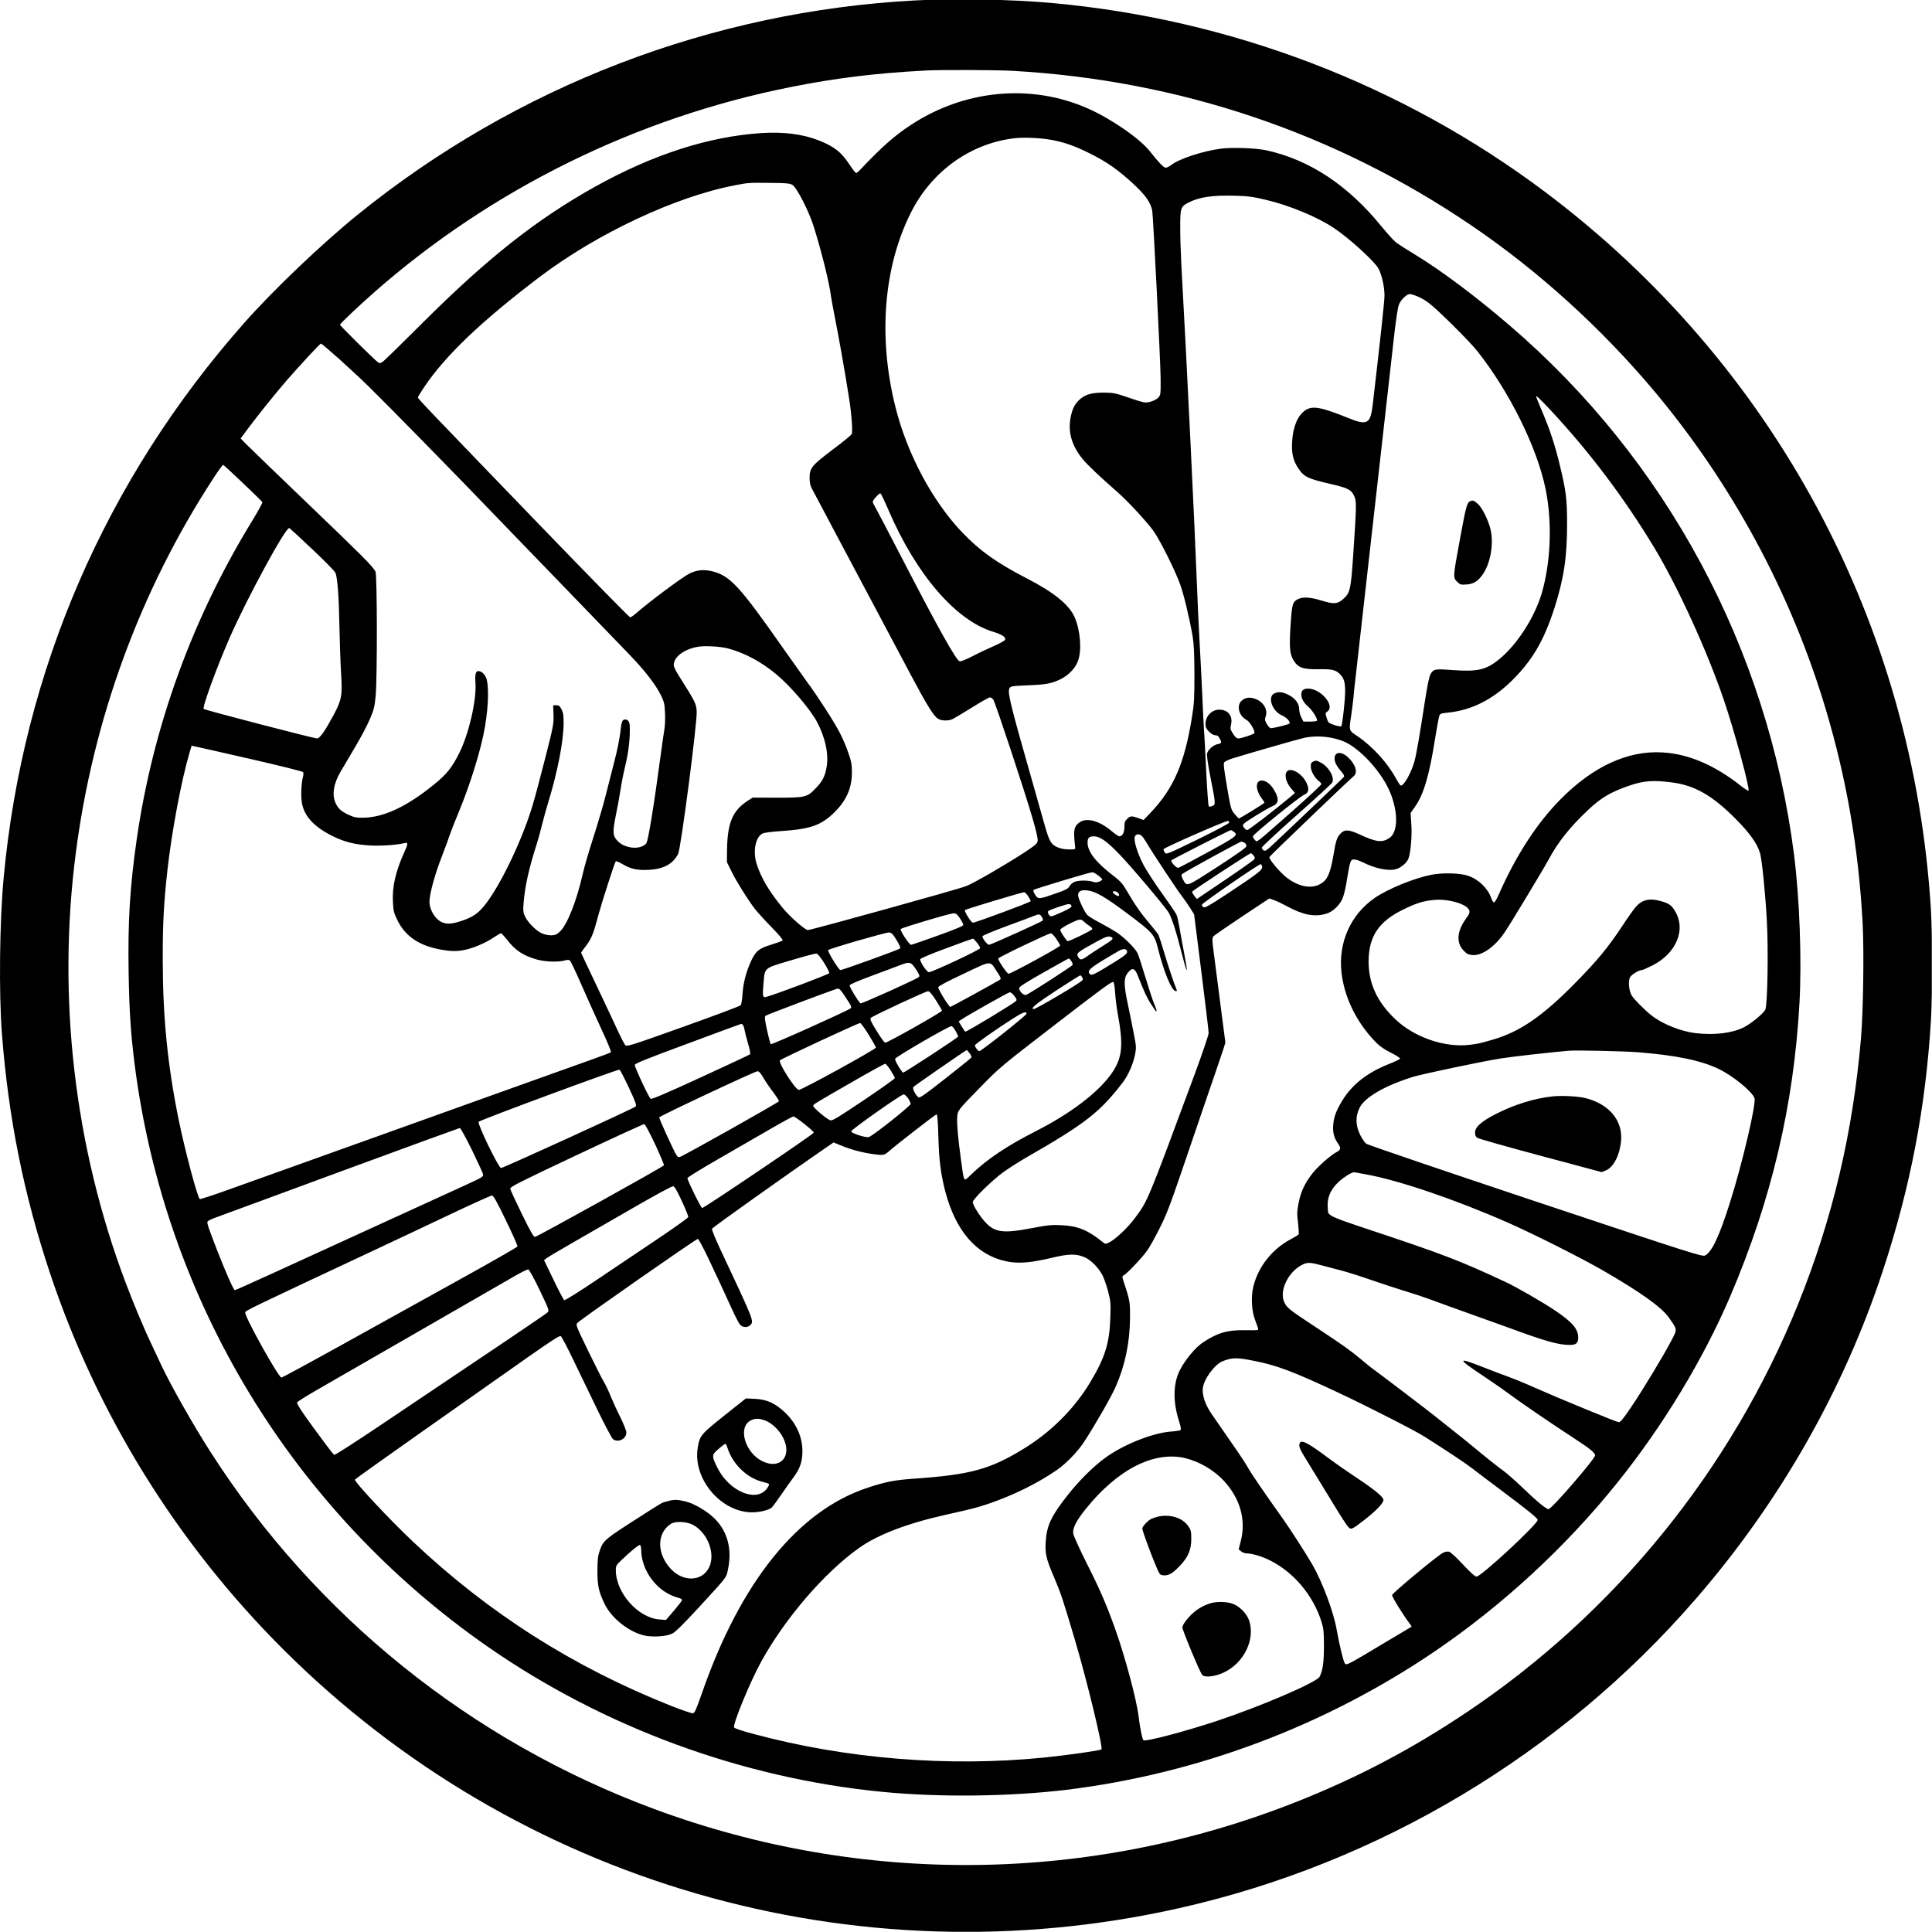 <svg width="3307" height="3307" viewBox="0 0 3307 3307" fill="none" xmlns="http://www.w3.org/2000/svg">
<g clip-path="url(#clip0_857_856)">
<path d="M1566.88 0.694C1218.13 19.258 884.696 147.225 612.723 367.11C551.083 417.035 467.814 496.338 417.709 553.112C180.701 821.301 39.217 1148.07 6.234 1502.77C-0.795 1577.92 -2.056 1701.02 3.351 1770.41C14.525 1914.06 40.839 2044.91 85.357 2178.64C165.922 2420.16 302.179 2640.59 483.675 2822.08C885.597 3223.82 1463.07 3391.08 2018.37 3266.18C2360.09 3189.4 2672.44 3002.5 2902.06 2737.55C3045.89 2571.92 3155.65 2379.43 3222.88 2175.04C3269.92 2032.47 3296.23 1895.5 3305.24 1745.72C3307.59 1705.89 3307.59 1599.01 3305.24 1559C3275.86 1068.58 3036.69 622.863 2644.5 328.36C2400.11 144.881 2106.68 32.595 1799.39 5.02C1730.18 -1.108 1634.83 -2.911 1566.88 0.694ZM1733.6 121.271C2018.19 137.312 2285.12 227.249 2518.52 385.855C2633.33 463.716 2742.01 562.484 2832.85 670.985C2965.5 829.592 3066.07 1016.31 3125.19 1214.21C3160.88 1333.71 3181.42 1453.02 3188.27 1580.27C3190.79 1628.75 3189.35 1728.96 3185.57 1775.82C3171.69 1938.57 3136.9 2085.82 3077.61 2232.72C2962.8 2516.22 2764.72 2760.44 2511.31 2930.4C2417.23 2993.48 2325.31 3041.97 2221.13 3083.42C1867.51 3224 1476.59 3228.69 1120.08 3096.58C807.015 2980.69 540.269 2766.21 360.755 2485.94C331.017 2439.8 292.627 2371.86 275.865 2336.35C272.981 2329.86 265.952 2315.08 260.365 2303.37C247.027 2275.43 229.004 2232.53 215.126 2195.77C127.352 1963.27 97.613 1707.69 129.695 1460.41C159.253 1231.33 239.638 1011.81 364.36 820.039C373.191 806.341 381.122 795.527 382.023 795.707C384.186 796.428 447.989 857.167 449.07 859.51C449.611 860.592 442.041 874.47 432.488 890.15C329.214 1058.13 261.807 1244.13 234.051 1436.44C222.335 1518.45 218.731 1576.48 220.173 1664.98C221.254 1730.22 223.777 1768.61 230.446 1821.78C281.993 2225.69 500.797 2586.33 835.132 2818.84C1033.03 2956.36 1269.14 3043.41 1509.21 3067.02C1607.26 3076.75 1728.19 3075.31 1825.52 3063.6C2049.73 3036.2 2267.63 2954.37 2455.44 2826.95C2571.69 2748.01 2680.73 2647.43 2768.87 2537.31C2846.91 2440.16 2916.12 2325.54 2961.9 2218.3C3032.37 2053.02 3070.4 1891.53 3080.13 1717.25C3084.28 1642.81 3080.31 1536.83 3070.76 1462.21C3025.52 1109.13 2851.95 786.516 2583.4 556.537C2525.01 506.431 2466.07 462.454 2422.09 435.78C2407.68 427.128 2392.9 417.576 2389.29 414.692C2385.51 411.809 2374.15 399.012 2363.88 386.576C2306.56 316.465 2241.32 273.569 2167.96 257.348C2149.4 253.382 2109.57 251.941 2089.92 254.464C2058.56 258.609 2018.91 271.586 2004.85 282.4C2001.43 284.923 1997.28 287.086 1995.3 287.086C1992.06 287.086 1983.58 278.435 1967.9 258.609C1950.06 236.44 1901.4 202.917 1861.57 185.434C1764.42 142.719 1650.69 153.533 1558.77 214.091C1530.48 232.655 1508.31 252.481 1471.9 291.051C1469.38 293.755 1466.31 296.098 1465.41 296.098C1464.33 296.098 1458.92 289.249 1453.52 280.778C1439.46 259.871 1427.92 250.859 1401.25 240.225C1374.21 229.591 1340.87 225.266 1303.2 227.789C1212.9 233.737 1117.74 264.377 1018.61 319.528C918.58 375.401 835.132 441.187 723.387 552.571C689.683 586.275 659.584 615.653 656.339 618.177C651.113 622.142 650.211 622.322 646.967 620.159C641.02 616.014 581.903 557.438 581.903 555.816C581.903 554.013 616.147 521.751 641.38 499.583C841.981 323.494 1088.9 201.835 1352.4 149.207C1430.81 133.527 1498.57 125.236 1584.01 120.73C1609.6 119.288 1705.3 119.649 1733.6 121.271ZM1800.11 239.504C1822.27 243.65 1839.76 249.778 1866.07 262.935C1894.55 276.993 1915.64 291.953 1941.41 316.104C1960.88 334.308 1969.35 346.564 1972.23 360.081C1973.85 368.372 1986.29 616.014 1986.65 647.915C1986.83 674.951 1986.65 676.212 1982.68 680.538C1978.36 685.044 1968.08 689.009 1960.33 689.009C1957.81 689.009 1945.01 685.224 1931.68 680.538C1909.87 672.968 1905.9 672.247 1890.4 672.067C1869.68 671.887 1858.68 674.77 1848.95 683.061C1839.94 690.811 1835.61 699.102 1832.73 713.881C1827.68 739.114 1834.17 762.004 1852.55 785.074C1860.66 795.167 1882.11 815.533 1913.83 843.289C1930.78 858.069 1966.28 896.639 1975.29 910.156C1987.01 927.459 2010.08 973.779 2019.27 998.111C2025.94 1015.95 2035.13 1053.98 2041.26 1088.23C2043.6 1102.29 2044.32 1116.88 2044.5 1154.01C2044.5 1195.11 2043.96 1205.2 2040.36 1227.01C2027.74 1306.31 2009 1349.39 1969.53 1391.02L1957.45 1403.64L1948.8 1400.39C1937.08 1396.25 1934.38 1396.43 1929.15 1401.84C1925.55 1405.26 1924.65 1407.96 1924.65 1415.53C1924.65 1425.27 1921.22 1431.57 1916 1431.57C1914.55 1431.57 1908.43 1427.43 1902.3 1422.2C1881.39 1404.72 1859.94 1398.95 1847.69 1407.78C1838.14 1414.63 1837.05 1420.76 1840.3 1449.6C1840.84 1453.92 1840.66 1454.1 1829.12 1453.92C1821.01 1453.74 1814.89 1452.48 1808.94 1449.78C1798.48 1444.73 1795.78 1439.5 1786.95 1408.14C1783.52 1395.71 1774.15 1362.54 1766.04 1334.25C1730.54 1210.07 1724.41 1185.73 1727.65 1178.71C1729.63 1174.56 1730.54 1174.38 1757.39 1173.12C1790.01 1171.86 1799.02 1170.23 1814.16 1163.21C1828.58 1156.36 1840.48 1144.28 1845.16 1131.3C1852.01 1113.1 1849.31 1078.86 1839.22 1055.97C1829.84 1034.88 1803.35 1013.43 1756.49 989.459C1705.66 963.145 1677.37 942.959 1647.09 911.418C1595.9 857.708 1552.82 776.963 1532.82 697.119C1502.72 577.444 1512.27 457.047 1559.31 363.686C1594.46 293.575 1660.42 245.993 1735.04 236.801C1752.16 234.638 1780.1 235.9 1800.11 239.504ZM1356.01 316.284C1363.76 320.43 1385.21 362.424 1393.5 389.82C1407.2 434.158 1419.45 483.902 1422.52 507.873C1423.24 512.74 1426.12 528.6 1429 543.019C1437.47 586.275 1446.13 635.84 1453.52 682.701C1457.84 710.457 1459.82 739.294 1457.84 743.079C1456.76 745.062 1441.98 757.137 1424.86 769.934C1389.35 796.789 1385.75 801.295 1385.75 818.237C1385.75 824.905 1387.01 831.033 1388.99 834.999C1390.79 838.423 1409.9 874.47 1431.53 915.203C1467.57 982.791 1486.14 1017.94 1558.41 1154.01C1585.99 1206.1 1598.24 1225.93 1605.63 1230.25C1612.12 1234.22 1624.02 1234.22 1631.41 1230.43C1634.65 1228.81 1649.43 1219.8 1664.39 1210.61C1679.35 1201.23 1692.87 1193.66 1694.49 1193.66C1696.11 1193.66 1698.63 1195.47 1700.26 1197.63C1703.86 1203.04 1753.79 1353.71 1766.94 1399.13C1773.97 1423.1 1776.86 1435.9 1776.13 1439.68C1775.23 1444.19 1771.63 1447.25 1752.88 1459.51C1721.16 1480.24 1667.09 1511.6 1653.58 1516.82C1640.96 1522.05 1388.45 1591.98 1382.86 1591.98C1378 1591.98 1352.58 1569.63 1339.61 1553.95C1316.36 1525.48 1303.56 1504.03 1295.63 1480.24C1288.06 1458.07 1292.93 1432.29 1305.72 1426.53C1308.25 1425.27 1322.49 1423.46 1337.08 1422.56C1387.73 1419.14 1405.75 1412.65 1428.64 1390.12C1448.83 1369.93 1458.2 1348.85 1458.2 1322.35C1458.2 1308.29 1457.3 1303.43 1451.71 1287.57C1448.29 1277.29 1441.44 1261.61 1436.57 1252.6C1426.84 1234.04 1398.72 1190.42 1380.34 1165.73C1373.85 1156.72 1356.01 1131.66 1340.69 1109.86C1266.43 1003.88 1250.03 985.855 1219.93 978.105C1205.15 974.32 1192.9 975.401 1180.28 981.709C1168.39 987.477 1112.15 1029.47 1089.8 1048.94C1084.94 1053.26 1079.89 1056.69 1078.63 1056.69C1077.37 1056.69 1011.04 989.099 931.377 906.552C732.398 700.364 715.276 682.34 715.276 680.358C715.276 679.456 719.782 671.887 725.369 663.596C761.957 608.805 823.597 550.048 923.987 473.809C1022.58 399.372 1156.31 336.47 1258.68 317.005C1281.03 312.679 1281.93 312.679 1317.26 313.04C1344.29 313.22 1351.68 313.761 1356.01 316.284ZM2166.16 341.877C2206.89 351.43 2254.84 371.256 2283.31 390.361C2309.09 407.483 2352.88 447.315 2359.55 459.751C2365.32 470.565 2369.83 490.931 2369.83 505.891C2369.83 515.623 2363.16 576.903 2349.82 691.712C2345.86 725.957 2340.63 728.841 2307.29 715.323C2261.69 696.759 2246.55 694.055 2234.47 702.166C2221.31 710.997 2213.2 730.282 2211.76 755.695C2210.5 776.062 2213.38 788.318 2222.4 801.835C2232.31 816.434 2238.62 819.498 2278.81 828.69C2307.47 835.359 2313.23 838.423 2317.92 849.057C2322.24 858.609 2322.06 864.377 2315.94 955.035C2312.15 1009.29 2310.89 1015.05 2298.99 1025.51C2289.08 1034.16 2283.31 1034.52 2261.51 1027.85C2241.14 1021.54 2227.8 1021.18 2219.15 1026.95C2212.48 1031.27 2211.22 1036.5 2209.06 1070.02C2206.71 1108.41 2207.62 1119.05 2213.92 1129.86C2221.49 1142.84 2230.15 1145.9 2256.82 1145.54C2280.43 1145 2286.92 1146.62 2294.67 1155.09C2302.96 1164.11 2304.22 1175.28 2300.62 1210.61C2298.99 1227.55 2296.83 1242.15 2295.93 1243.05C2295.03 1243.77 2289.8 1243.05 2284.04 1241.07C2273.94 1237.64 2273.4 1237.1 2270.88 1228.99C2268.35 1220.88 2268.35 1220.52 2272.14 1217.82C2285.48 1208.44 2261.87 1179.61 2240.06 1178.71C2231.59 1178.34 2227.44 1181.59 2227.44 1188.62C2227.44 1195.83 2231.59 1203.04 2239.7 1210.07C2246.19 1215.65 2254.48 1228.63 2254.48 1233.32C2254.48 1234.4 2249.61 1235.12 2242.76 1235.12H2231.05L2227.44 1227.91C2225.46 1224.12 2223.84 1217.82 2223.84 1214.03C2223.84 1204.3 2216.99 1195.11 2205.45 1189.34C2195.18 1184.29 2188.69 1183.57 2181.48 1186.82C2169.05 1192.4 2177.34 1217.1 2194.1 1224.48C2201.85 1227.91 2207.62 1233.68 2207.62 1238C2207.62 1239.62 2186.35 1245.21 2175.35 1246.47C2173.91 1246.65 2170.85 1243.41 2168.5 1239.44C2164.9 1233.14 2164.54 1231.15 2166.34 1226.83C2170.67 1215.11 2162.92 1201.6 2149.04 1196.37C2139.13 1192.58 2130.48 1193.84 2124.53 1200.15C2116.24 1208.98 2121.1 1225.93 2133.9 1232.42C2139.67 1235.48 2149.4 1252.6 2146.88 1255.12C2144.53 1257.47 2124.71 1263.96 2119.84 1263.96C2116.78 1263.96 2114.25 1261.79 2110.47 1255.85C2105.78 1248.46 2105.6 1247.01 2107.23 1239.98C2110.47 1225.39 2102 1214.75 2087.04 1214.75C2074.06 1214.75 2063.43 1225.93 2063.43 1239.26C2063.43 1244.85 2064.69 1247.55 2069.56 1252.42C2073.34 1256.21 2077.49 1258.55 2080.37 1258.55C2083.61 1258.55 2085.78 1259.99 2087.76 1263.96C2091.54 1271.35 2091.18 1272.43 2084.34 1273.69C2076.95 1275.13 2067.75 1283.24 2066.13 1289.73C2065.41 1292.43 2067.57 1308.29 2071.36 1327.4C2081.09 1376.96 2081.09 1376.96 2075.32 1379.49C2072.44 1380.93 2069.92 1381.11 2069.02 1380.03C2068.11 1379.13 2066.13 1350.83 2064.51 1317.13C2062.89 1283.42 2061.27 1251.7 2060.72 1246.83C2060.36 1241.79 2059.1 1217.1 2058.02 1191.86C2056.94 1166.63 2054.78 1124.82 2053.34 1099.04C2051.89 1073.27 2049.91 1031.45 2049.01 1006.22C2045.4 909.255 2030.99 610.967 2021.97 450.379C2021.07 432.535 2020.17 404.96 2020.17 388.919C2020.17 355.936 2021.07 353.412 2034.41 346.744C2052.97 337.191 2075.5 333.947 2113.89 335.029C2135.7 335.569 2144.35 336.651 2166.16 341.877ZM2426.24 507.333C2431.47 509.315 2440.12 514.362 2445.53 518.507C2460.12 529.321 2514.37 583.031 2528.43 600.694C2583.58 670.084 2630.99 765.789 2645.59 837.161C2657.12 893.755 2654.6 960.982 2639.28 1014.51C2627.2 1055.97 2597.46 1102.65 2566.64 1128.06C2543.93 1146.62 2529.51 1150.05 2486.62 1146.98C2455.62 1144.64 2453.82 1145 2448.41 1154.37C2446.43 1157.44 2442.82 1175.46 2439.04 1200.15C2430.21 1257.83 2424.26 1292.07 2421.01 1303.61C2415.07 1324.51 2401.73 1347.22 2397.22 1344.34C2396.14 1343.62 2392.72 1338.39 2389.65 1332.81C2375.59 1306.49 2349.46 1277.65 2323.87 1260.35C2308.37 1249.9 2308.91 1251.52 2312.87 1224.3C2314.31 1214.93 2315.94 1201.41 2316.66 1194.57C2317.2 1187.54 2318.46 1175.1 2319.54 1166.63C2322.97 1135.09 2350.54 892.133 2366.22 752.992C2375.23 673.689 2384.61 590.961 2386.95 569.153C2389.47 547.345 2392.72 526.077 2394.34 521.932C2397.4 513.461 2407.68 503.368 2413.26 503.368C2415.25 503.368 2421.19 505.17 2426.24 507.333ZM580.461 614.392C596.502 628.991 618.851 649.538 629.665 660.171C665.712 695.497 781.963 814.091 850.452 885.464C875.685 911.778 922.005 959.54 953.185 991.802C984.366 1024.06 1018.79 1059.75 1029.78 1071.11C1040.6 1082.46 1060.6 1103.19 1074.12 1117.07C1102.06 1145.72 1121.52 1170.41 1131.08 1189.7C1136.84 1201.41 1137.56 1204.48 1138.29 1220.34C1138.83 1229.89 1138.29 1242.69 1137.2 1248.64C1136.12 1254.58 1133.24 1274.77 1130.72 1293.69C1119.18 1380.21 1109.45 1439.5 1106.2 1443.65C1096.83 1454.82 1071.06 1453.02 1058.08 1440.41C1048.71 1431.21 1048.17 1425.45 1053.94 1396.61C1056.82 1382.55 1060.6 1362.18 1062.23 1351.37C1063.85 1340.38 1067.09 1323.79 1069.44 1314.42C1076.11 1287.21 1078.81 1263.42 1077.91 1241.61C1077.55 1235.48 1074.66 1231.51 1070.34 1231.51C1065.11 1231.51 1063.67 1235.12 1061.69 1254.4C1060.42 1264.5 1056.28 1285.58 1052.13 1301.26C1048.17 1316.95 1041.32 1343.98 1036.81 1361.28C1032.49 1378.59 1022.76 1411.39 1015.37 1434.28C1007.98 1456.99 999.866 1485.1 997.343 1496.46C986.889 1542.78 970.308 1584.41 957.871 1595.05C952.464 1599.91 949.761 1600.99 942.912 1600.99C938.226 1600.99 931.197 1599.37 927.051 1597.39C916.958 1592.52 903.981 1579.37 898.935 1569.27C895.51 1561.88 895.15 1559.36 896.231 1545.48C898.394 1517.55 905.423 1486 918.58 1445.09C921.464 1436.08 925.609 1421.12 927.772 1411.75C930.115 1402.38 934.982 1384.53 938.767 1372.1C954.267 1321.81 964.36 1269.54 964.72 1239.62C964.901 1225.03 964.18 1220.34 961.296 1214.39C958.232 1208.44 956.79 1207.18 952.284 1207.18H946.877L947.418 1223.4C947.959 1238.72 947.238 1243.05 933.54 1296.58C925.609 1327.94 915.877 1364.35 911.912 1377.68C892.086 1443.83 850.091 1528.72 823.597 1556.48C814.225 1566.39 804.492 1571.8 786.649 1577.38C772.05 1581.89 763.939 1582.07 755.829 1578.28C744.654 1573.06 735.102 1557.02 735.102 1543.68C735.102 1530.34 744.114 1497.36 756.369 1465.82C762.317 1450.5 768.625 1433.38 770.248 1427.97C772.05 1422.56 778.719 1405.44 785.207 1390.12C805.393 1341.28 823.597 1282.52 830.085 1244.13C836.574 1206.64 837.114 1169.33 831.347 1158.52C829.004 1154.19 825.579 1150.59 822.696 1149.51C814.585 1146.62 812.603 1151.31 813.864 1169.87C815.667 1199.07 802.69 1255.49 786.469 1288.29C774.032 1313.52 764.66 1325.24 743.032 1342.72C696.532 1380.57 657.421 1398.95 622.455 1399.67C610.199 1399.85 606.415 1399.13 597.223 1394.99C584.066 1388.86 578.839 1384.17 574.513 1374.8C567.844 1360.38 570.908 1341.28 583.345 1320.19C587.31 1313.52 598.304 1294.96 607.856 1278.74C617.409 1262.69 628.764 1241.25 633.089 1230.97C639.938 1215.11 641.2 1209.89 643.002 1191.68C645.886 1161.94 645.706 983.151 642.642 978.105C636.874 968.192 620.653 951.971 527.832 862.935C472.861 810.126 424.198 763.265 419.872 758.759L411.942 750.469L424.378 733.707C441.68 710.457 471.419 673.509 490.704 651.16C515.036 623.404 547.658 588.078 549.461 588.078C550.362 588.078 564.24 599.973 580.461 614.392ZM2653.7 701.625C2720.2 772.638 2780.94 853.202 2832.31 938.633C2872.32 1005.32 2921.34 1112.56 2950.18 1196.55C2968.38 1249.72 2995.78 1350.47 2992.9 1353.35C2992.36 1354.07 2986.77 1350.47 2980.46 1345.6C2934.86 1309.56 2890.7 1290.63 2846.01 1287.93C2786.71 1284.32 2727.41 1311.54 2671.72 1367.59C2631.17 1408.32 2595.12 1463.84 2565.74 1530.34C2561.96 1539.35 2558.35 1545.12 2557.09 1544.76C2555.83 1544.4 2553.85 1540.98 2552.58 1537.37C2546.82 1520.61 2530.78 1505.11 2513.29 1499.16C2499.23 1494.3 2469.5 1493.57 2450.03 1497.36C2420.11 1503.31 2376.5 1521.15 2353.61 1536.65C2311.79 1565.31 2290.34 1613.61 2296.29 1664.98C2300.8 1704.09 2318.64 1743.02 2346.76 1775.1C2358.83 1788.98 2366.04 1794.57 2382.98 1803.04C2390.73 1807 2396.86 1811.15 2396.5 1812.05C2396.14 1813.13 2387.31 1817.46 2377.04 1821.42C2340.27 1836.02 2314.13 1856.57 2297.55 1883.96C2286.74 1901.99 2283.31 1911.18 2282.05 1925.6C2280.97 1938.39 2283.49 1947.95 2290.7 1958.04C2295.39 1964.71 2295.03 1968.13 2288.9 1971.38C2278.27 1976.78 2255.92 1996.43 2246.37 2008.68C2233.39 2025.27 2226.54 2039.86 2222.76 2059.51C2220.05 2073.57 2219.87 2077.71 2221.85 2093.21C2222.94 2103.13 2223.48 2111.96 2222.94 2112.86C2222.4 2113.76 2216.45 2117.37 2209.78 2120.97C2177.88 2137.73 2153.73 2168.01 2145.43 2201.9C2140.93 2219.92 2142.37 2244.97 2148.86 2260.83C2151.38 2267.32 2153.55 2273.63 2153.55 2274.71C2153.55 2277.23 2154.45 2277.05 2130.12 2276.87C2100.92 2276.51 2084.16 2281.38 2060 2297.24C2046.13 2306.25 2028.46 2327.52 2019.09 2346.26C2008.1 2368.79 2007.56 2399.07 2017.83 2431.51C2021.43 2443.05 2021.97 2447.01 2020.35 2448.1C2019.09 2448.82 2011.7 2449.9 2003.77 2450.44C1971.87 2452.96 1921.04 2473.51 1890.4 2496.4C1870.94 2510.82 1847.33 2534.25 1828.58 2557.86C1799.75 2594.27 1791.82 2610.67 1790.01 2638.06C1788.57 2659.51 1790.55 2667.98 1804.79 2701.14C1816.15 2728 1818.85 2736.11 1840.12 2807.66C1860.48 2876.33 1888.42 2991.5 1885.36 2994.39C1883.37 2996.37 1826.24 3004.48 1786.77 3008.44C1622.4 3024.84 1447.57 3010.61 1288.78 2967.71C1270.4 2962.84 1257.06 2958.34 1256.52 2956.9C1254.18 2950.95 1284.28 2877.95 1303.2 2843.71C1344.47 2769.27 1410.8 2692.13 1470.46 2649.6C1502.18 2627.07 1552.28 2607.78 1617.35 2593.18C1664.75 2582.55 1672.5 2580.57 1691.24 2574.26C1734.86 2559.3 1775.59 2539.29 1809.3 2516.04C1824.44 2505.59 1844.62 2484.86 1855.08 2468.82C1873.46 2440.89 1902.12 2391.14 1909.69 2373.66C1925.55 2337.79 1933.84 2298.68 1934.2 2257.05C1934.56 2229.83 1933.84 2225.33 1925.01 2198.83C1920.32 2184.95 1920.32 2184.59 1923.75 2182.79C1929.33 2179.91 1956.55 2151.07 1964.12 2139.89C1967.9 2134.49 1977.28 2117.73 1984.67 2102.95C1995.84 2080.96 2002.69 2063.48 2020.89 2010.13C2033.15 1973.9 2054.06 1913.16 2067.03 1874.95C2080.19 1836.74 2092.45 1800.87 2094.25 1795.11L2097.49 1784.47L2089.38 1722.11C2085.06 1687.69 2079.83 1647.49 2077.85 1632.72C2074.6 1608.56 2074.6 1605.5 2077.13 1602.62C2078.57 1600.99 2100.74 1585.67 2126.15 1568.73L2172.65 1537.91L2180.58 1540.62C2184.91 1542.06 2195 1546.92 2202.93 1551.25C2230.51 1566.21 2250.15 1569.99 2269.98 1564.05C2280.61 1560.98 2291.97 1550.71 2297.37 1539.35C2299.54 1535.21 2302.42 1523.85 2304.04 1514.48C2311.43 1470.5 2311.25 1471.23 2318.82 1471.23C2321.16 1471.23 2327.29 1473.39 2332.52 1475.91C2354.15 1486.91 2377.76 1491.59 2390.37 1487.45C2399.39 1484.56 2408.76 1476.09 2411.1 1468.88C2414.89 1457.35 2417.05 1430.49 2415.79 1411.21L2414.52 1391.56L2421.91 1381.11C2436.87 1359.84 2446.43 1327.76 2456.34 1264.86C2459.58 1245.03 2462.83 1227.01 2463.73 1225.03C2464.81 1221.6 2467.15 1220.88 2478.33 1219.8C2518.52 1215.83 2554.75 1197.63 2587.91 1165.01C2623.06 1130.22 2642.52 1096.88 2660.72 1040.83C2676.95 990.18 2682.53 952.692 2682.35 896.278C2682.35 852.842 2680.55 839.865 2669.02 792.463C2660.72 758.94 2652.97 735.509 2639.1 702.887C2633.69 690.27 2629.36 679.456 2629.36 678.916C2629.36 676.392 2635.85 682.52 2653.7 701.625ZM1520.74 873.028C1568.32 983.512 1636.09 1062.27 1700.44 1081.56C1715.76 1086.25 1722.79 1091.11 1720.08 1095.44C1719.18 1097.06 1710.17 1101.93 1700.26 1106.25C1690.34 1110.58 1674.3 1118.15 1664.39 1123.37C1654.66 1128.42 1644.92 1132.39 1642.76 1132.02C1636.99 1131.12 1605.99 1075.61 1539.85 947.645C1519.84 908.895 1501.28 873.749 1498.75 869.243C1496.05 864.737 1493.89 860.231 1493.89 858.97C1493.89 855.906 1504.88 843.83 1507.05 844.551C1507.95 844.731 1514.25 857.708 1520.74 873.028ZM534.681 940.255C555.589 959.901 573.432 978.105 574.333 980.808C577.757 989.82 580.1 1021.72 581.002 1072.01C581.542 1099.76 582.804 1136.35 583.885 1153.29C586.228 1190.42 584.786 1198.17 571.089 1223.76C556.129 1251.52 547.478 1263.96 542.612 1263.96C537.024 1263.96 350.842 1215.47 348.68 1213.49C345.976 1210.79 369.947 1144.82 393.017 1091.83C422.395 1024.79 489.262 901.505 495.21 903.848C496.111 904.209 513.774 920.43 534.681 940.255ZM1245.89 1109.86C1274.36 1117.43 1302.48 1132.39 1328.79 1154.19C1352.58 1173.84 1386.83 1213.85 1398.36 1235.48C1412.96 1262.87 1419.09 1292.25 1414.59 1314.78C1411.7 1329.92 1407.2 1338.21 1395.12 1350.47C1381.24 1364.71 1378 1365.43 1328.61 1365.43L1288.42 1365.25L1280.49 1370.29C1254 1387.24 1245.16 1407.96 1244.44 1455L1244.26 1475.73L1251.83 1491.05C1260.3 1508.35 1278.69 1537.91 1291.3 1554.67C1295.99 1560.8 1309.15 1575.4 1320.68 1587.12C1333.48 1600.09 1340.69 1608.92 1339.61 1609.83C1338.71 1610.73 1329.87 1613.97 1319.96 1617.04C1298.69 1623.52 1293.29 1628.03 1285 1646.41C1277.07 1663.9 1272.2 1682.64 1270.94 1701.56C1270.4 1710.76 1268.96 1719.41 1267.87 1720.67C1266.79 1722.11 1222.46 1738.69 1169.47 1757.62C1078.63 1790.06 1073.04 1791.86 1070.16 1788.8C1068.72 1787.18 1063.49 1777.26 1058.62 1766.81C1053.94 1756.36 1037.53 1721.75 1022.4 1689.67C1007.08 1657.77 994.639 1631.09 994.639 1630.73C994.639 1630.37 998.604 1624.79 1003.47 1618.48C1012.48 1606.4 1015.91 1598.11 1024.38 1565.85C1030.15 1544.4 1052.13 1476.27 1053.94 1474.29C1054.66 1473.57 1059.88 1475.73 1065.65 1479.16C1079.53 1487.45 1090.7 1489.97 1111.07 1488.89C1136.12 1487.45 1151.98 1478.8 1160.82 1461.49C1165.5 1452.12 1193.44 1237.82 1192.54 1218C1191.82 1204.48 1190.55 1201.96 1161.9 1156.54C1157.03 1149.15 1153.25 1141.04 1153.25 1138.51C1153.25 1124.64 1170.37 1111.48 1194.16 1107.15C1205.87 1104.99 1232.73 1106.43 1245.89 1109.86ZM2280.79 1263.24C2288.72 1264.86 2299.54 1268.46 2304.94 1271.35C2333.42 1286.49 2366.58 1324.51 2379.92 1357.32C2393.44 1390.84 2392.9 1424 2378.66 1434.1C2366.22 1442.75 2356.13 1441.67 2328.01 1428.69C2307.83 1419.32 2300.98 1419.14 2293.23 1428.33C2288.18 1434.28 2286.38 1440.23 2282.41 1464.02C2278.09 1489.43 2273.4 1502.59 2266.01 1508.89C2250.51 1522.59 2226.18 1520.25 2202.93 1502.59C2190.85 1493.39 2171.03 1469.96 2173.01 1466.72C2174.27 1464.38 2310.35 1333.89 2317.2 1328.48C2324.77 1322.35 2320.08 1307.75 2306.92 1295.86C2293.23 1283.6 2280.79 1288.29 2285.3 1304.15C2286.2 1307.57 2290.34 1314.24 2294.49 1318.93C2299.9 1325.06 2301.52 1328.12 2300.26 1329.92C2298.81 1331.9 2203.11 1423.1 2175.53 1448.7C2167.78 1455.91 2165.26 1457.17 2162.92 1455.55C2161.3 1454.64 2159.85 1452.48 2159.85 1450.86C2159.85 1449.42 2186.71 1424.36 2219.33 1395.53C2252.13 1366.51 2279.53 1341.28 2280.43 1339.47C2284.76 1330.64 2274.48 1312.44 2260.97 1305.41C2254.12 1301.63 2252.31 1301.44 2248.35 1303.25C2244.56 1305.05 2243.66 1306.49 2243.66 1312.26C2243.66 1319.83 2250.69 1332.08 2257.72 1337.13C2259.88 1338.57 2261.69 1340.92 2261.69 1342.36C2261.69 1343.62 2238.8 1364.89 2210.86 1389.58C2145.8 1446.71 2152.46 1441.67 2148.14 1437.88C2146.16 1436.08 2144.53 1433.2 2144.53 1431.57C2144.53 1428.33 2224.02 1363.81 2232.67 1360.2C2239.88 1357.14 2241.32 1351.01 2236.81 1341.1C2227.8 1320.73 2202.93 1309.92 2200.77 1325.42C2199.69 1332.26 2203.47 1342 2210.32 1349.93L2216.63 1357.32L2207.26 1365.25C2181.3 1387.06 2137.32 1420.76 2134.98 1420.76C2133.36 1420.76 2130.84 1418.96 2129.39 1416.79C2126.87 1413.19 2126.87 1412.47 2129.39 1409.77C2133 1405.8 2168.69 1383.99 2177.52 1380.21C2188.87 1375.52 2189.95 1368.13 2181.3 1352.99C2175.35 1342.54 2167.24 1336.05 2159.85 1336.05C2148.14 1336.05 2148.68 1352.63 2160.94 1368.31C2162.92 1370.65 2164.36 1373.18 2164.36 1373.9C2164.36 1375.16 2122.55 1400.93 2120.38 1400.93C2120.02 1400.93 2116.78 1397.51 2113.17 1393.18C2107.05 1385.79 2106.68 1384.17 2100.2 1346.5C2094.79 1314.78 2093.89 1306.85 2095.69 1304.69C2096.95 1303.25 2102.9 1300.36 2109.03 1298.38C2130.66 1291.53 2221.31 1265.4 2231.95 1263.05C2246.91 1259.81 2264.03 1259.81 2280.79 1263.24ZM428.523 1299.1C477.367 1310.28 518.1 1320.37 518.821 1321.63C519.542 1322.89 519.542 1326.5 518.64 1329.56C515.757 1339.65 514.675 1363.63 516.838 1374.8C520.984 1397.33 537.745 1415.35 568.385 1430.67C589.473 1441.31 608.217 1445.99 635.072 1447.25C654.177 1448.16 679.59 1446.35 693.287 1442.93C698.695 1441.67 698.514 1444.73 691.846 1459.15C677.247 1491.41 671.119 1518.09 672.561 1543.32C673.281 1559 674.183 1562.78 680.13 1574.86C692.747 1601.17 715.456 1617.4 749.521 1624.42C768.986 1628.39 781.062 1628.93 794.94 1626.05C809.719 1623.16 831.707 1613.79 844.324 1605.14C850.632 1600.99 856.58 1597.39 857.481 1597.39C858.382 1597.39 862.888 1602.26 867.574 1608.02C881.813 1626.77 895.51 1635.78 919.121 1642.45C933.72 1646.41 955.348 1647.13 966.523 1644.07C971.93 1642.63 974.092 1642.63 975.895 1644.61C977.156 1645.87 986.348 1665.16 996.081 1687.51C1005.81 1709.86 1021.31 1744.1 1030.51 1763.93C1039.7 1783.57 1046.55 1800.33 1045.65 1801.05C1044.92 1801.96 1031.59 1807 1016.27 1812.41C1000.95 1818 945.435 1837.82 892.807 1856.57C840.359 1875.49 742.491 1910.46 675.625 1934.43C608.758 1958.4 526.751 1987.78 493.588 1999.67C460.425 2011.57 413.023 2028.51 388.331 2037.34C363.819 2046.17 342.912 2052.84 342.011 2052.48C338.046 2049.96 316.237 1968.13 305.423 1914.6C286.859 1823.22 278.568 1739.59 278.568 1643.35C278.388 1581.71 280.371 1545.48 286.499 1490.15C293.708 1424.91 310.47 1335.33 324.348 1288.65L327.953 1276.39L333.72 1277.65C336.964 1278.19 379.5 1287.93 428.523 1299.1ZM2863.31 1339.47C2901.16 1344.7 2930.54 1361.46 2969.29 1400.03C2993.98 1424.73 3007.68 1443.47 3012.54 1459.87C3015.79 1470.87 3021.55 1526.38 3024.26 1574.86C3027.14 1625.87 3025.52 1721.03 3021.55 1728.6C3018.13 1735.09 2997.22 1752.21 2985.15 1758.34C2965.14 1768.43 2934.68 1772.22 2902.6 1768.43C2877.19 1765.55 2845.28 1752.75 2826.72 1737.97C2815.19 1728.96 2797.34 1710.94 2793.2 1704.27C2787.97 1695.98 2786.53 1678.31 2790.49 1672.19C2793.56 1667.68 2805.45 1660.47 2810.14 1660.47C2811.58 1660.47 2819.51 1657.05 2827.8 1652.9C2870.34 1631.63 2887.1 1589.46 2865.83 1557.38C2860.42 1549.09 2856.46 1546.38 2843.48 1542.6C2824.02 1537.01 2811.4 1539.71 2800.41 1551.79C2796.98 1555.58 2786.17 1570.71 2776.44 1585.67C2752.28 1622.08 2733.9 1644.43 2696.23 1682.64C2640.18 1739.59 2601.79 1765.91 2555.65 1779.43C2531.32 1786.46 2530.96 1786.46 2515.46 1788.44C2473.1 1793.48 2421.55 1775.82 2388.93 1745.18C2357.21 1715.26 2342.43 1683.36 2342.61 1645.15C2342.97 1602.98 2359.73 1577.56 2401.19 1557.2C2423.9 1546.02 2436.33 1542.06 2454.54 1540.44C2478.87 1538.09 2511.13 1547.46 2514.73 1557.92C2516.18 1561.88 2515.28 1564.23 2508.79 1573.24C2494.01 1593.97 2492.39 1613.43 2504.82 1626.59C2510.23 1632.54 2512.93 1633.98 2519.96 1634.7C2535.82 1636.5 2557.99 1621.36 2574.75 1597.03C2584.85 1582.43 2640.9 1489.43 2650.81 1471.23C2666.67 1441.49 2687.58 1415.35 2718.58 1386.15C2741.29 1364.89 2757.69 1355.33 2790.67 1344.16C2814.28 1336.23 2831.23 1335.15 2863.31 1339.47ZM2103.98 1408.14C2103.98 1409.41 2080.01 1422.2 2050.09 1436.8C1998.36 1462.03 1996.2 1462.93 1993.86 1459.51C1992.42 1457.53 1991.51 1454.82 1991.7 1453.56C1992.24 1451.04 2099.11 1404.18 2102.18 1405.08C2103.26 1405.44 2103.98 1406.88 2103.98 1408.14ZM2111.73 1423.64C2120.02 1429.41 2117.32 1431.57 2067.75 1458.61C2041.44 1473.03 2018.55 1485.1 2016.93 1485.46C2013.68 1486.18 2003.59 1475.19 2005.03 1472.67C2005.93 1471.23 2104.34 1421.12 2106.68 1420.94C2107.23 1420.76 2109.57 1422.02 2111.73 1423.64ZM1953.85 1430.31C1955.47 1431.57 1959.07 1436.62 1961.96 1441.49C1973.85 1461.67 2014.95 1523.67 2024.68 1536.11C2028.1 1540.62 2033.87 1548.91 2037.47 1554.67L2043.96 1565.13L2056.4 1663.72C2063.25 1717.97 2068.84 1765.01 2068.84 1768.25C2068.84 1771.32 2058.02 1803.4 2044.68 1839.44C1962.32 2061.49 1965.02 2055 1941.41 2086.55C1929.51 2102.41 1908.61 2121.87 1898.15 2126.92C1892.39 2129.62 1892.03 2129.62 1887.16 2125.84C1862.47 2105.65 1844.62 2098.44 1817.41 2097.18C1800.11 2096.28 1793.62 2097 1766.94 2102.05C1713.23 2112.32 1700.44 2109.98 1680.97 2085.46C1672.86 2075.19 1665.11 2061.67 1665.11 2057.53C1665.11 2052.66 1699.54 2018.96 1718.46 2005.62C1727.29 1999.31 1744.59 1988.32 1757.03 1981.11C1858.14 1923.07 1882.83 1903.79 1922.12 1852.42C1930.96 1841.07 1939.61 1821.24 1942.85 1805.02C1944.65 1796.37 1944.83 1791.32 1943.21 1782.49C1938.89 1759.78 1935.1 1740.32 1931.5 1723.55C1923.03 1684.44 1923.03 1673.81 1931.32 1664.08C1938.35 1655.61 1942.67 1657.23 1947.72 1670.38C1958.53 1697.78 1963.4 1708.41 1970.25 1718.69C1979.26 1732.38 1978.54 1731.48 1979.62 1730.4C1980.16 1729.86 1978.54 1725.18 1976.2 1719.77C1973.67 1714.36 1966.82 1693.45 1960.69 1673.09C1954.57 1652.72 1948.44 1633.98 1947 1631.27C1942.49 1622.62 1924.65 1604.78 1911.85 1596.31C1905 1591.8 1891.48 1584.05 1881.93 1579.01C1872.2 1573.96 1862.83 1568.19 1861.03 1566.03C1855.62 1559.9 1845.34 1537.55 1845.34 1532.14C1845.34 1525.3 1850.75 1522.77 1862.11 1524.21C1876.16 1526.2 1892.21 1535.57 1931.86 1565.31C1973.49 1596.49 1976.2 1599.55 1982.32 1624.42C1992.06 1662.99 2005.21 1695.08 2011.88 1696.34C2014.58 1696.7 2014.95 1696.16 2013.86 1693.63C2009.54 1683.36 1999.26 1652.72 1992.78 1630.73C1988.81 1616.85 1984.31 1603.34 1983.04 1600.45C1981.6 1597.75 1974.57 1588.92 1967.54 1580.63C1953.67 1564.41 1942.67 1548.91 1929.15 1525.48C1921.58 1512.5 1918.16 1508.53 1905 1498.44C1875.62 1475.91 1861.57 1457.71 1861.57 1442.39C1861.57 1434.28 1864.27 1431.57 1872.2 1431.57C1883.37 1431.57 1895.63 1440.59 1919.78 1466.18C1941.05 1488.89 1990.43 1547.28 1999.45 1560.62C2005.21 1569.09 2013.14 1593.6 2023.78 1635.6C2033.33 1672.55 2034.05 1668.04 2025.58 1624.42C2022.88 1610.01 2019.45 1592.16 2018.37 1584.77C2017.11 1577.38 2015.13 1568.73 2013.86 1565.85C2012.6 1562.78 2001.25 1546.2 1988.81 1528.9C1976.38 1511.6 1962.14 1489.61 1957.09 1480.06C1946.28 1459.15 1939.79 1436.98 1942.67 1431.57C1944.83 1427.43 1949.34 1427.07 1953.85 1430.31ZM2130.84 1442.93C2132.64 1444.19 2133.9 1446.89 2133.36 1448.7C2133 1451.04 2115.16 1463.48 2083.25 1484.2C2028.64 1519.35 2031.89 1518.27 2024.5 1504.57C2022.33 1500.24 2021.79 1497.72 2023.06 1496.46C2026.48 1493.03 2122 1440.77 2124.89 1440.59C2126.33 1440.59 2129.03 1441.67 2130.84 1442.93ZM2145.62 1464.2C2147.96 1466.9 2148.32 1468.52 2147.06 1470.68C2146.16 1472.31 2123.63 1488.17 2096.95 1506.19L2048.65 1538.81L2044.32 1533.41C2041.98 1530.34 2040.36 1527.28 2040.54 1526.2C2041.08 1524.57 2138.95 1460.41 2141.11 1460.41C2141.65 1460.41 2143.63 1462.03 2145.62 1464.2ZM2160.39 1484.02C2160.94 1489.25 2153.55 1495.02 2097.85 1531.78C2070.1 1549.99 2062.35 1554.31 2060 1552.87C2058.38 1551.79 2057.12 1549.99 2057.12 1548.73C2057.12 1546.2 2155.35 1478.43 2158.05 1479.16C2159.13 1479.34 2160.03 1481.68 2160.39 1484.02ZM1879.77 1498.44C1883.55 1501.5 1886.8 1504.57 1886.8 1505.47C1886.8 1506.19 1884.46 1507.81 1881.39 1509.07C1877.43 1510.7 1874.72 1510.7 1870.4 1509.25C1862.11 1506.37 1844.26 1506.73 1838.14 1509.98C1835.25 1511.42 1831.65 1514.84 1830.39 1517.37C1828.4 1521.15 1823.9 1523.49 1807.32 1529.26C1778.12 1539.53 1776.86 1539.53 1771.81 1531.42C1769.29 1527.82 1768.2 1524.21 1769.11 1523.31C1770.91 1521.51 1864.27 1493.39 1869.5 1493.03C1871.3 1493.03 1875.98 1495.38 1879.77 1498.44ZM1914.55 1529.26C1915.46 1530.88 1915.82 1532.87 1915.1 1533.59C1913.65 1535.03 1904.82 1529.44 1904.82 1526.92C1904.82 1524.03 1912.39 1525.84 1914.55 1529.26ZM1759.73 1533.77C1762.26 1537.55 1764.24 1541.52 1764.24 1542.6C1764.24 1544.22 1669.8 1579.37 1665.29 1579.37C1662.41 1579.37 1649.97 1559.54 1651.77 1557.74C1653.4 1556.12 1748.56 1527.46 1752.88 1527.28C1754.15 1527.1 1757.21 1530.16 1759.73 1533.77ZM1834.17 1550.71C1834.53 1552.69 1830.03 1555.76 1818.31 1560.98C1809.3 1565.13 1800.83 1568.55 1799.39 1568.55C1796.14 1568.55 1792.18 1561.52 1794.34 1559.54C1796.86 1557.02 1826.24 1547.1 1830.03 1547.46C1832.01 1547.64 1833.81 1549.09 1834.17 1550.71ZM1643.12 1571.8C1646.19 1576.48 1648.89 1581.53 1648.89 1583.15C1648.89 1584.95 1636.09 1590.36 1605.09 1601.53C1581.12 1610.19 1560.57 1617.22 1559.49 1617.22C1556.25 1617.22 1539.85 1592.16 1541.83 1590.18C1544.35 1587.66 1625.1 1563.69 1631.77 1563.33C1636.27 1563.15 1638.08 1564.59 1643.12 1571.8ZM1783.34 1569.63C1785.15 1572.34 1785.69 1574.86 1784.79 1575.76C1782.44 1578.1 1695.93 1617.22 1693.05 1617.22C1689.62 1617.22 1680.61 1605.32 1681.87 1602.44C1682.41 1601.17 1701.34 1593.24 1723.87 1584.95C1746.58 1576.66 1767.66 1568.73 1770.55 1567.47C1778.48 1564.23 1780.1 1564.41 1783.34 1569.63ZM1854.54 1576.84C1855.98 1578.46 1860.12 1581.89 1863.91 1584.23C1867.69 1586.58 1870.22 1589.28 1869.68 1590.36C1867.87 1593.24 1829.12 1611.99 1827.32 1610.91C1824.44 1609.1 1814.71 1594.15 1814.71 1591.62C1814.71 1588.74 1842.64 1574.14 1848.23 1574.14C1850.39 1573.96 1853.28 1575.22 1854.54 1576.84ZM1534.62 1609.1C1540.57 1618.84 1541.83 1622.26 1540.21 1623.7C1537.87 1625.87 1442.16 1660.47 1438.56 1660.47C1435.67 1660.47 1415.85 1627.85 1417.65 1626.23C1420.35 1623.52 1516.42 1595.77 1521.64 1596.13C1526.15 1596.49 1528.13 1598.47 1534.62 1609.1ZM1808.22 1607.3C1811.82 1612.71 1814.71 1617.76 1814.71 1618.48C1814.71 1621 1728.73 1667.68 1726.21 1666.78C1722.79 1665.34 1707.83 1643.17 1708.73 1640.65C1709.45 1638.3 1794.16 1597.75 1798.66 1597.57C1800.29 1597.39 1804.43 1601.72 1808.22 1607.3ZM1902.84 1604.42C1906.62 1606.76 1904.46 1608.74 1886.26 1620.1C1877.25 1625.87 1865.89 1633.08 1861.39 1636.5C1851.29 1643.71 1848.59 1643.89 1845.34 1637.76C1841.92 1631.45 1843.36 1630.37 1878.69 1610.91C1893.29 1602.98 1898.33 1601.53 1902.84 1604.42ZM1672.14 1613.43C1675.2 1617.22 1677.73 1621.54 1677.73 1622.98C1677.73 1625.69 1595.72 1664.08 1589.95 1664.08C1586.53 1664.08 1574.99 1646.95 1574.99 1642.09C1574.99 1640.65 1591.76 1633.44 1619.69 1623.16C1644.2 1613.97 1664.75 1606.58 1665.47 1606.58C1666.01 1606.4 1669.08 1609.65 1672.14 1613.43ZM1928.97 1627.49C1930.6 1631.63 1926.81 1635.06 1905.72 1648.04C1874.36 1667.5 1868.96 1670.02 1866.07 1667.68C1859.58 1662.27 1865.17 1657.05 1896.35 1638.66C1902.12 1635.24 1909.87 1630.73 1913.47 1628.57C1921.4 1623.7 1927.35 1623.34 1928.97 1627.49ZM1410.44 1647.86C1415.67 1656.33 1419.81 1664.26 1419.45 1665.7C1419.09 1667.68 1325.91 1702.83 1310.77 1706.61C1305.54 1707.87 1305 1704.63 1306.8 1684.26C1309.33 1655.42 1306.44 1657.95 1353.49 1643.89C1375.65 1637.22 1395.48 1631.99 1397.28 1632.17C1399.45 1632.35 1404.31 1638.12 1410.44 1647.86ZM1833.81 1645.15C1835.43 1647.49 1836.33 1650.38 1835.97 1651.64C1835.25 1653.8 1761.72 1701.2 1756.31 1703.01C1752.16 1704.27 1744.41 1696.7 1744.41 1691.29C1744.41 1689.13 1756.67 1681.2 1786.41 1664.44C1809.3 1651.46 1828.76 1640.65 1829.48 1640.65C1830.21 1640.65 1832.19 1642.63 1833.81 1645.15ZM1706.74 1663.54C1713.05 1673.09 1713.95 1675.43 1711.79 1676.87C1705.12 1681.2 1627.8 1723.55 1626.72 1723.55C1624.2 1723.55 1605.45 1692.91 1605.99 1689.85C1606.35 1687.87 1621.85 1679.76 1649.79 1666.6C1698.99 1643.35 1693.77 1643.71 1706.74 1663.54ZM1567.78 1659.03C1573.73 1668.04 1574.63 1670.56 1572.83 1672.37C1569.05 1675.97 1475.32 1718.33 1472.98 1717.43C1470.28 1716.34 1454.24 1690.03 1454.24 1686.79C1454.24 1685.16 1467.57 1679.4 1489.92 1671.11C1509.39 1663.9 1531.2 1655.79 1538.05 1653.08C1557.33 1645.51 1558.95 1645.87 1567.78 1659.03ZM1852.55 1673.09C1853.82 1675.61 1853.82 1677.05 1852.19 1678.49C1844.44 1685.34 1773.43 1727.16 1769.65 1727.16C1762.26 1727.16 1773.43 1717.97 1808.22 1695.26C1830.03 1681.02 1848.41 1669.48 1849.13 1669.48C1850.03 1669.48 1851.47 1671.11 1852.55 1673.09ZM1908.79 1699.4C1909.33 1709.13 1911.31 1724.45 1912.93 1733.47C1923.39 1789.52 1921.22 1810.61 1902.84 1837.28C1879.95 1869.9 1832.91 1905.77 1772.35 1936.59C1723.33 1961.46 1688.72 1984.71 1661.33 2011.39C1649.25 2023.1 1650.33 2024.91 1645.1 1986.7C1639.7 1947.04 1637.72 1923.79 1638.44 1912.62C1639.34 1900.36 1638.44 1901.44 1681.15 1857.83C1709.45 1828.81 1715.94 1823.22 1797.4 1760.5C1886.8 1691.47 1902.66 1679.94 1905.72 1680.84C1906.8 1681.2 1908.07 1689.49 1908.79 1699.4ZM1449.01 1709.5C1457.66 1722.65 1458.2 1724.09 1455.5 1726.26C1448.47 1731.3 1320.5 1788.8 1319.24 1787.36C1318.52 1786.46 1315.64 1775.64 1312.93 1763.39C1308.97 1745.18 1308.61 1740.5 1310.41 1738.69C1312.21 1737.07 1411.16 1699.58 1432.61 1692.55C1436.39 1691.29 1438.38 1693.09 1449.01 1709.5ZM1602.03 1712.2C1607.44 1720.85 1612.12 1728.78 1612.48 1729.86C1613.02 1732.02 1519.3 1784.83 1515.16 1784.83C1513.89 1784.83 1507.23 1775.82 1500.56 1764.65C1490.46 1748.25 1488.66 1744.28 1490.64 1742.3C1494.25 1738.69 1584.55 1696.7 1588.51 1696.7C1591.03 1696.7 1595 1701.2 1602.03 1712.2ZM1736.3 1704.81C1740.45 1710.22 1740.81 1711.66 1738.83 1713.64C1733.6 1718.69 1653.94 1766.81 1652.31 1765.91C1651.41 1765.37 1648.53 1761.04 1645.83 1756.54L1640.96 1748.25L1645.28 1745.36C1657.54 1737.07 1725.85 1698.68 1728.37 1698.5C1729.99 1698.32 1733.6 1701.2 1736.3 1704.81ZM1757.03 1735.27C1757.03 1737.97 1679.71 1799.25 1676.29 1799.25C1674.12 1799.25 1668.72 1792.22 1668.72 1789.34C1668.72 1787.36 1705.3 1761.58 1734.5 1743.02C1750.9 1732.57 1757.03 1730.4 1757.03 1735.27ZM1487.04 1771.32C1493.71 1782.13 1499.3 1792.04 1499.3 1793.12C1499.3 1796.01 1371.51 1866.3 1367.18 1865.58C1360.88 1864.68 1331.5 1818.54 1335.1 1814.93C1337.99 1812.05 1469.56 1750.77 1472.26 1751.13C1473.7 1751.31 1480.37 1760.5 1487.04 1771.32ZM1271.66 1754.55C1272.74 1755.82 1274.18 1760.14 1274.72 1764.11C1275.44 1768.07 1278.15 1778.52 1280.67 1787.18C1283.73 1797.09 1284.82 1803.58 1283.73 1804.66C1282.83 1805.56 1244.8 1823.4 1199.21 1844.31C1142.79 1870.26 1115.58 1881.98 1113.77 1880.9C1110.89 1879.1 1086.56 1827.37 1086.56 1822.86C1086.56 1820.52 1106.02 1812.59 1177.22 1786.28C1226.96 1767.71 1268.23 1752.57 1268.78 1752.57C1269.5 1752.39 1270.76 1753.47 1271.66 1754.55ZM1636.09 1765.37C1638.62 1769.87 1640.42 1774.2 1639.88 1774.56C1634.83 1779.43 1547.06 1836.74 1545.8 1836.02C1542.37 1833.86 1531.56 1815.29 1532.1 1812.41C1532.82 1809.16 1625.1 1755.64 1628.88 1756.36C1630.15 1756.72 1633.57 1760.68 1636.09 1765.37ZM1659.7 1802.86C1661.87 1805.92 1663.31 1808.98 1662.95 1809.89C1662.59 1810.79 1642.58 1827.01 1618.43 1845.93C1578.24 1877.29 1574.09 1880.18 1571.39 1877.65C1566.16 1872.97 1561.3 1862.69 1563.46 1860.53C1566.34 1857.65 1653.22 1797.63 1654.66 1797.45C1655.38 1797.45 1657.54 1799.97 1659.7 1802.86ZM2805.09 1801.23C2869.62 1806.46 2912.15 1815.29 2942.25 1829.89C2966.4 1841.61 2999.75 1868.82 3003.17 1879.82C3006.23 1889.55 2982.98 1989.04 2961.72 2056.63C2943.51 2114.66 2930.54 2142.6 2918.82 2148.91C2913.95 2151.43 2902.06 2147.64 2628.46 2056.45C2471.48 2004 2340.99 1959.66 2338.47 1957.68C2335.94 1955.7 2331.26 1948.85 2328.01 1942.18C2320.26 1926.32 2319.9 1911 2327.11 1896.4C2336.12 1878.01 2370.91 1858.01 2419.39 1843.05C2435.43 1838.18 2535.64 1817.1 2568.08 1811.87C2585.39 1808.98 2655.32 1801.05 2685.24 1798.53C2698.39 1797.45 2781.66 1799.25 2805.09 1801.23ZM1524.53 1832.05C1528.49 1838.36 1531.74 1844.31 1531.74 1845.39C1531.74 1846.47 1507.95 1863.42 1478.75 1883.06C1435.49 1912.08 1425.04 1918.57 1421.43 1917.67C1415.85 1916.22 1392.06 1896.22 1392.06 1892.97C1392.06 1890.27 1392.06 1890.27 1463.25 1849.36C1490.46 1833.68 1513.89 1820.88 1515.16 1820.88C1516.42 1820.88 1520.56 1825.93 1524.53 1832.05ZM1076.47 1861.79C1088 1886.49 1089.98 1892.07 1088 1894.06C1084.76 1897.3 861.266 1999.31 857.661 1999.31C853.516 1999.31 816.928 1923.97 819.271 1920.19C821.074 1917.31 1057.36 1829.89 1060.42 1830.97C1061.51 1831.51 1068.72 1845.21 1076.47 1861.79ZM1306.8 1845.03C1310.41 1851.34 1317.98 1862.33 1323.57 1869.54C1328.97 1876.93 1333.48 1883.78 1333.48 1884.86C1333.48 1886.67 1172.89 1976.96 1163.7 1980.39C1161.72 1981.11 1159.73 1980.21 1157.93 1977.32C1153.25 1970.11 1127.83 1914.24 1128.37 1912.62C1129.09 1910.28 1292.21 1833.68 1296.53 1833.68C1299.05 1833.5 1302.12 1836.92 1306.8 1845.03ZM1554.27 1879.82C1556.79 1883.6 1558.77 1887.93 1558.77 1889.55C1558.77 1892.97 1493.53 1944.7 1487.04 1946.32C1481.63 1947.76 1456.94 1939.65 1456.94 1936.59C1456.94 1933.53 1542.19 1873.51 1546.52 1873.33C1548.32 1873.15 1551.74 1876.21 1554.27 1879.82ZM1606.17 1944.7C1607.26 1985.97 1610.32 2009.77 1618.25 2040.23C1636.09 2107.27 1671.42 2148.01 1721.7 2158.82C1741.71 2163.33 1763.52 2161.7 1798.48 2153.41C1830.03 2145.84 1841.92 2145.66 1857.24 2152.33C1867.87 2157.2 1880.67 2170.17 1887.34 2183.33C1890.04 2188.74 1894.37 2201.17 1896.89 2211.09C1901.22 2227.85 1901.4 2231.09 1900.5 2257.05C1899.05 2299.76 1891.12 2324.63 1865.53 2366.99C1838.5 2411.69 1799.02 2451.16 1752.52 2479.64C1695.21 2514.96 1660.97 2524.33 1565.08 2531C1531.74 2533.35 1516.24 2536.23 1485.78 2546.32C1366.1 2585.43 1267.33 2707.99 1201.01 2899.58C1191.64 2926.44 1189.11 2932.2 1186.05 2932.56C1183.89 2932.93 1166.58 2926.98 1147.48 2919.41C980.941 2853.08 836.754 2761.52 706.805 2638.78C667.154 2601.47 606.234 2536.23 607.496 2532.63C607.856 2531.72 662.467 2492.79 728.794 2446.11C795.3 2399.43 873.882 2344.1 903.441 2323.19C942.912 2295.44 958.052 2285.7 959.854 2286.97C961.296 2287.87 971.209 2306.43 981.662 2328.42C992.296 2350.23 1011.04 2389.16 1023.3 2414.57C1035.73 2440.16 1047.45 2462.15 1049.43 2463.6C1058.44 2469.9 1072.14 2462.87 1072.14 2451.88C1072.14 2449 1067.27 2436.92 1061.51 2425.21C1055.56 2413.49 1048.35 2397.45 1045.1 2389.52C1042.04 2381.59 1036.81 2370.59 1033.57 2365.19C1030.15 2359.78 1018.07 2335.45 1006.35 2311.48C985.627 2268.58 985.267 2267.5 988.511 2264.26C995.901 2257.05 1192.18 2120.07 1194.52 2120.61C1195.78 2120.79 1203.53 2135.21 1211.82 2152.51C1219.93 2169.81 1229.12 2189.28 1232.19 2195.77C1235.25 2202.26 1243.36 2220.1 1250.39 2235.42C1257.24 2250.74 1264.63 2265.16 1266.61 2267.32C1270.76 2272.19 1279.59 2272.91 1283.73 2268.58C1290.94 2261.37 1292.21 2264.62 1233.45 2139.53C1224.8 2120.97 1218.13 2104.75 1218.67 2103.31C1219.39 2101.14 1347 2010.49 1410.26 1966.87L1426.84 1955.51L1440.9 1961.28C1457.66 1968.13 1477.13 1973.18 1496.05 1975.7C1511.37 1977.86 1514.25 1977.32 1520.92 1971.2C1531.2 1961.82 1601.31 1907.39 1603.11 1907.39C1604.55 1907.39 1605.45 1919.11 1606.17 1944.7ZM1376.74 1923.79C1385.75 1930.82 1392.96 1937.67 1392.96 1938.75C1392.96 1941.1 1205.33 2067.8 1201.91 2067.8C1199.93 2067.8 1176.68 2020.76 1176.68 2016.61C1176.68 2015.35 1200.47 2000.57 1229.48 1983.99C1258.32 1967.23 1298.69 1943.98 1319.06 1932.26C1339.25 1920.55 1356.91 1911 1358.17 1911C1359.43 1911 1367.9 1916.76 1376.74 1923.79ZM1121.34 1958.58C1130 1977.32 1136.84 1993.54 1136.48 1994.63C1135.4 1997.15 919.842 2116.82 915.697 2117.19C913.354 2117.37 907.406 2106.91 893.167 2077.71C882.533 2055.91 873.522 2036.62 873.342 2034.64C872.981 2031.57 890.103 2022.92 986.529 1977.5C1049.07 1947.95 1101.34 1923.97 1102.78 1924.15C1104.22 1924.33 1111.97 1938.75 1121.34 1958.58ZM808.277 1969.39C818.55 1990.66 827.021 2009.04 827.021 2010.67C827.021 2014.45 825.219 2015.53 793.678 2029.95C761.236 2044.73 561.356 2136.11 466.192 2179.73C431.768 2195.41 402.93 2208.38 402.029 2208.38C399.866 2208.38 387.069 2179.55 371.93 2140.8C356.79 2101.68 354.087 2093.93 355.168 2091.05C355.709 2089.61 362.918 2086.18 371.209 2083.3C379.5 2080.24 475.925 2044.91 585.507 2004.36C695.09 1963.99 785.748 1931 787.009 1930.82C788.451 1930.82 797.643 1947.76 808.277 1969.39ZM2338.83 2010.31C2394.88 2020.4 2493.47 2054.1 2581.6 2093.03C2625.4 2112.32 2706.5 2153.23 2742.91 2174.14C2807.8 2211.63 2844.56 2237.76 2856.82 2255.6C2871.42 2276.51 2871.24 2274.71 2860.97 2294.54C2847.81 2319.77 2812.48 2378.34 2792.12 2408.44C2778.78 2428.27 2773.55 2434.58 2770.85 2434.4C2766.7 2434.04 2667.57 2393.3 2626.66 2375.1C2611.88 2368.43 2591.15 2359.96 2580.7 2356.18C2570.25 2352.39 2550.24 2344.82 2536.18 2339.23C2494.55 2322.83 2494.37 2325.54 2535.28 2352.75C2551.86 2363.93 2571.15 2377.08 2578 2382.31C2604.13 2401.59 2652.97 2434.94 2696.59 2463.42C2721.1 2479.28 2730.3 2486.85 2730.3 2491.17C2730.3 2497.12 2655.86 2583.09 2650.63 2583.27C2646.67 2583.27 2628.82 2568.49 2604.13 2544.52C2593.68 2534.61 2580.34 2522.71 2574.39 2518.39C2561.78 2509.19 2542.85 2494.05 2521.22 2476.03C2512.75 2469 2498.69 2457.65 2489.86 2450.8C2481.21 2443.77 2464.99 2430.97 2453.82 2422.14C2438.14 2409.71 2371.63 2359.06 2344.77 2339.23C2342.25 2337.25 2335.22 2331.48 2329.27 2326.44C2312.33 2312.2 2299.9 2303.19 2255.38 2273.81C2205.81 2241.19 2202.57 2238.66 2198.06 2228.39C2189.41 2208.74 2205.63 2175.94 2229.96 2164.41C2238.26 2160.44 2243.48 2160.8 2263.49 2166.21C2272.86 2168.73 2288.36 2172.88 2297.73 2175.22C2307.11 2177.74 2329.09 2184.59 2346.4 2190.72C2363.7 2196.67 2389.29 2205.14 2403.35 2209.47C2417.23 2213.61 2436.33 2219.92 2445.71 2223.34C2455.08 2226.77 2472.74 2233.26 2485.18 2237.76C2497.61 2242.27 2519.06 2250.02 2532.94 2254.88C2546.82 2259.75 2568.26 2267.5 2580.7 2272.01C2646.67 2296.34 2667.39 2302.11 2687.58 2302.11C2697.67 2302.11 2701.46 2298.68 2701.46 2289.85C2701.28 2274.71 2691.91 2263.54 2661.81 2243.17C2640.54 2228.93 2596.02 2203.16 2576.19 2193.96C2497.25 2157.2 2471.66 2147.28 2332.16 2100.96C2286.56 2085.82 2275.56 2081.14 2273.58 2075.73C2273.04 2074.11 2272.5 2067.98 2272.5 2062.21C2272.5 2047.61 2278.63 2035 2291.42 2022.92C2299.54 2015.35 2313.23 2006.7 2317.56 2006.52C2318.1 2006.52 2327.65 2008.14 2338.83 2010.31ZM1167.12 2055.91C1173.43 2069.6 1178.48 2082.04 1178.12 2083.3C1177.76 2084.56 1157.39 2099.34 1132.52 2116.1C1107.83 2132.69 1060.6 2164.41 1027.62 2186.58C991.034 2211.27 967.063 2226.23 965.621 2225.51C964.54 2224.6 956.249 2208.92 947.418 2190.54L931.197 2157.02L935.522 2153.77C937.685 2151.79 957.15 2140.44 978.418 2128.18C999.686 2115.92 1046.73 2088.89 1082.95 2067.98C1119.18 2047.07 1150.18 2030.13 1152.16 2030.49C1154.69 2030.67 1158.65 2037.7 1167.12 2055.91ZM865.952 2088.89C877.307 2112.32 886.318 2132.5 885.778 2133.59C885.417 2134.67 845.045 2157.92 796.201 2184.95C747.178 2212.17 657.06 2262.09 595.601 2296.16C534.321 2330.22 483.134 2357.98 481.692 2357.98C476.826 2357.98 419.692 2255.6 419.692 2246.77C419.692 2243.53 422.576 2242.09 647.688 2136.65C680.491 2121.33 736.724 2094.66 772.951 2077.53C809.178 2060.41 840.178 2046.35 841.981 2046.35C844.504 2046.17 849.911 2055.73 865.952 2088.89ZM923.807 2208.38C939.668 2241.55 940.389 2243.53 937.325 2246.41C934.441 2249.3 852.254 2304.81 654.357 2437.46C610.38 2467.02 573.432 2490.81 572.35 2490.27C571.089 2489.91 564.6 2481.8 557.571 2472.25C550.722 2462.87 541.17 2450.08 536.664 2443.95C517.379 2417.64 507.646 2402.86 508.547 2400.51C509.088 2399.25 523.867 2389.88 541.71 2379.61C567.484 2364.83 791.515 2235.78 881.993 2183.69C892.987 2177.38 903.08 2172.52 904.342 2172.88C905.784 2173.06 914.615 2189.1 923.807 2208.38ZM2146.34 2329.32C2185.27 2336.89 2213.92 2347.7 2291.06 2383.93C2342.07 2407.9 2421.91 2448.64 2438.32 2459.09C2480.31 2485.76 2508.43 2504.51 2520.32 2513.7C2526.27 2518.39 2548.62 2535.15 2569.89 2551.19C2614.22 2584.35 2630.45 2597.51 2632.07 2601.29C2634.41 2606.7 2535.46 2698.62 2527.35 2698.62C2524.65 2698.62 2517.08 2691.77 2504.1 2677.89C2493.29 2666.18 2482.83 2656.63 2480.31 2656.09C2477.61 2655.36 2473.46 2656.09 2470.04 2657.89C2459.94 2663.11 2383.34 2726.74 2382.8 2730.34C2382.44 2733.23 2403.17 2766.75 2413.98 2780.45C2415.43 2782.43 2416.51 2784.23 2416.15 2784.41C2415.97 2784.59 2410.92 2787.66 2404.97 2791.08C2399.02 2794.51 2378.84 2806.58 2359.91 2817.94C2341.17 2829.47 2320.8 2841.19 2314.86 2844.43C2305.12 2849.48 2303.86 2849.66 2301.88 2847.13C2299.36 2843.71 2292.15 2813.43 2288 2789.64C2282.95 2759.9 2263.67 2708.17 2246.55 2678.43C2235.91 2660.05 2210.32 2620.22 2197.16 2601.47C2162.2 2552.27 2142.55 2523.61 2136.6 2512.98C2133 2506.49 2124.53 2493.51 2118.04 2484.14C2111.55 2474.77 2101.1 2459.63 2094.97 2450.8C2088.84 2441.79 2079.65 2428.45 2074.42 2421.06C2063.07 2404.84 2057.3 2387.9 2058.92 2375.82C2061.09 2359.78 2079.11 2335.63 2092.63 2330.04C2109.03 2323.55 2116.6 2323.37 2146.34 2329.32ZM2028.64 2495.86C2052.25 2501.44 2077.67 2516.22 2094.43 2534.25C2122.73 2564.53 2133.18 2601.29 2123.81 2638.06L2120.2 2652.12L2124.53 2655.54C2126.87 2657.35 2131.2 2658.97 2134.08 2658.97C2143.09 2658.97 2160.57 2664.2 2174.09 2671.04C2214.83 2691.59 2247.81 2730.88 2262.05 2776.12C2265.65 2787.84 2266.19 2793.24 2266.19 2817.58C2266.19 2845.15 2264.21 2859.39 2258.8 2870.02C2253.94 2879.58 2158.59 2920.67 2082.35 2945.9C2027.38 2964.11 1960.15 2981.77 1957.09 2978.7C1955.29 2976.9 1950.96 2955.82 1948.98 2938.33C1945.56 2909.49 1926.09 2836.86 1909.15 2789.1C1894.01 2746.74 1883.37 2721.87 1859.58 2674.83C1847.87 2651.4 1837.78 2629.05 1837.05 2625.09C1835.61 2616.07 1842.1 2603.28 1858.14 2583.27C1912.57 2515.32 1975.11 2483.24 2028.64 2495.86Z" fill="black"/>
<path d="M2515.64 858.429C2510.95 861.132 2509.15 867.621 2499.42 920.61C2486.8 988.738 2486.98 988.378 2494.01 995.587C2499.42 1000.81 2500.32 1001.17 2510.23 1000.45C2522.49 999.552 2529.88 994.866 2538.17 982.971C2551.51 963.686 2557.27 929.621 2551.14 905.29C2547 889.069 2536.91 868.882 2529.34 862.214C2522.49 856.266 2520.32 855.725 2515.64 858.429Z" fill="black"/>
<path d="M2656.94 1876.75C2625.58 1880.18 2591.15 1890.99 2559.97 1907.03C2535.28 1919.83 2524.83 1929.2 2524.83 1938.57C2524.83 1943.44 2525.91 1945.78 2528.97 1947.77C2531.14 1949.21 2579.98 1963.09 2637.29 1978.4L2741.65 2006.34L2749.4 2003.1C2762.38 1997.33 2772.83 1976.42 2774.81 1952.27C2777.7 1917.85 2754.27 1889.91 2714.07 1879.64C2700.74 1876.39 2673.16 1874.95 2656.94 1876.75Z" fill="black"/>
<path d="M1239.76 2423.04C1199.39 2455.3 1197.76 2457.29 1194.34 2478.01C1185.51 2531.18 1233.99 2588.68 1287.52 2588.68C1300.14 2588.68 1316.18 2584.71 1320.86 2580.57C1322.67 2578.95 1329.88 2569.03 1337.26 2558.4C1344.47 2547.76 1354.39 2533.89 1359.07 2527.58C1369.17 2514.06 1373.49 2501.44 1373.49 2484.32C1373.67 2460.17 1363.4 2436.92 1344.29 2418.36C1327.35 2402.14 1312.75 2395.29 1292.03 2394.39L1276.71 2393.66L1239.76 2423.04ZM1308.79 2431.15C1320.5 2435.12 1334.02 2447.73 1340.51 2461.07C1356.37 2492.43 1336 2515.86 1305.54 2501.44C1275.08 2487.03 1262.29 2442.51 1285.18 2431.33C1292.75 2427.55 1298.15 2427.55 1308.79 2431.15ZM1245.16 2478.19C1254.18 2506.49 1278.69 2530.1 1305.72 2536.59C1310.59 2537.67 1315.28 2539.29 1316.18 2540.19C1317.08 2540.92 1315.28 2544.7 1312.03 2548.85C1293.83 2571.74 1248.95 2552.81 1228.76 2513.88C1220.65 2498.2 1219.03 2492.25 1222.09 2487.93C1224.98 2483.78 1239.58 2471.53 1241.56 2471.53C1242.46 2471.53 1244.08 2474.59 1245.16 2478.19Z" fill="black"/>
<path d="M1142.25 2569.75C1131.98 2572.46 1136.66 2569.75 1090.52 2599.31C1036.81 2633.56 1032.67 2636.98 1027.08 2652.66C1023.3 2663.48 1022.76 2668.52 1022.58 2688.71C1022.58 2714.48 1024.74 2724.21 1034.83 2745.3C1046.91 2770.35 1077.19 2793.97 1104.04 2799.73C1118.64 2802.62 1141.53 2800.99 1150.9 2796.13C1155.77 2793.78 1170.55 2779.19 1194.16 2753.59C1246.79 2696.28 1242.82 2701.32 1246.07 2686.37C1253.28 2652.12 1245.53 2622.2 1224.26 2600.39C1210.92 2586.88 1188.03 2573.36 1172.89 2569.93C1158.65 2566.51 1153.61 2566.51 1142.25 2569.75ZM1184.79 2609.41C1208.76 2621.12 1223.54 2654.1 1215.61 2678.25C1206.42 2706.01 1172.35 2710.16 1149.28 2686.55C1123.87 2660.41 1123.51 2624 1148.74 2608.14C1155.77 2603.64 1174.33 2604.36 1184.79 2609.41ZM1097.55 2653.02C1097.91 2689.43 1125.49 2725.3 1160.09 2734.67C1165.14 2735.93 1167.66 2737.55 1167.3 2739.17C1166.94 2740.62 1160.64 2748.73 1153.25 2757.38L1139.91 2772.88L1128.37 2771.98C1091.97 2769.09 1054.12 2726.2 1054.12 2687.81C1054.12 2680.24 1054.84 2678.8 1063.67 2670.5C1078.45 2656.27 1092.51 2644.55 1095.03 2644.55C1096.65 2644.55 1097.37 2647.43 1097.55 2653.02Z" fill="black"/>
<path d="M2224.56 2470.62C2222.94 2474.77 2224.92 2480.36 2231.59 2491.35C2239.16 2503.61 2273.22 2559.3 2289.44 2585.97C2296.11 2596.79 2303.68 2608.5 2306.39 2611.93C2312.33 2619.32 2312.87 2619.14 2335.58 2601.47C2355.23 2586.34 2368.03 2572.82 2368.03 2567.59C2368.03 2562.18 2353.07 2549.93 2319.54 2527.76C2305.12 2518.21 2285.48 2504.51 2276.11 2497.48C2238.62 2469.36 2227.26 2463.42 2224.56 2470.62Z" fill="black"/>
<path d="M1982.86 2595.89C1978.72 2596.79 1972.95 2598.77 1970.07 2600.21C1963.94 2603.46 1955.29 2613.01 1955.29 2616.61C1955.29 2620.04 1969.71 2659.51 1978.36 2679.7C1985.03 2695.74 1985.21 2695.92 1991.88 2696.46C2000.35 2697.18 2007.56 2693.03 2019.99 2679.7C2033.87 2665.1 2039.1 2652.66 2039.1 2634.28C2039.1 2620.94 2038.56 2618.96 2033.69 2611.93C2023.96 2598.05 2003.23 2591.56 1982.86 2595.89Z" fill="black"/>
<path d="M2071.54 2744.4C2055.32 2749.45 2041.8 2759 2030.81 2773.06C2026.84 2777.92 2023.78 2783.51 2023.78 2785.49C2023.78 2790.18 2053.88 2862.63 2057.84 2866.96C2062.17 2872.01 2080.73 2869.84 2095.87 2862.27C2129.76 2845.69 2148.68 2806.04 2138.23 2774.14C2134.08 2761.7 2121.47 2749.09 2109.39 2744.94C2099.12 2741.34 2081.81 2741.16 2071.54 2744.4Z" fill="black"/>
</g>
<defs>
<clipPath id="clip0_857_856">
<rect width="3306.67" height="3306.67" fill="white"/>
</clipPath>
</defs>
</svg>
